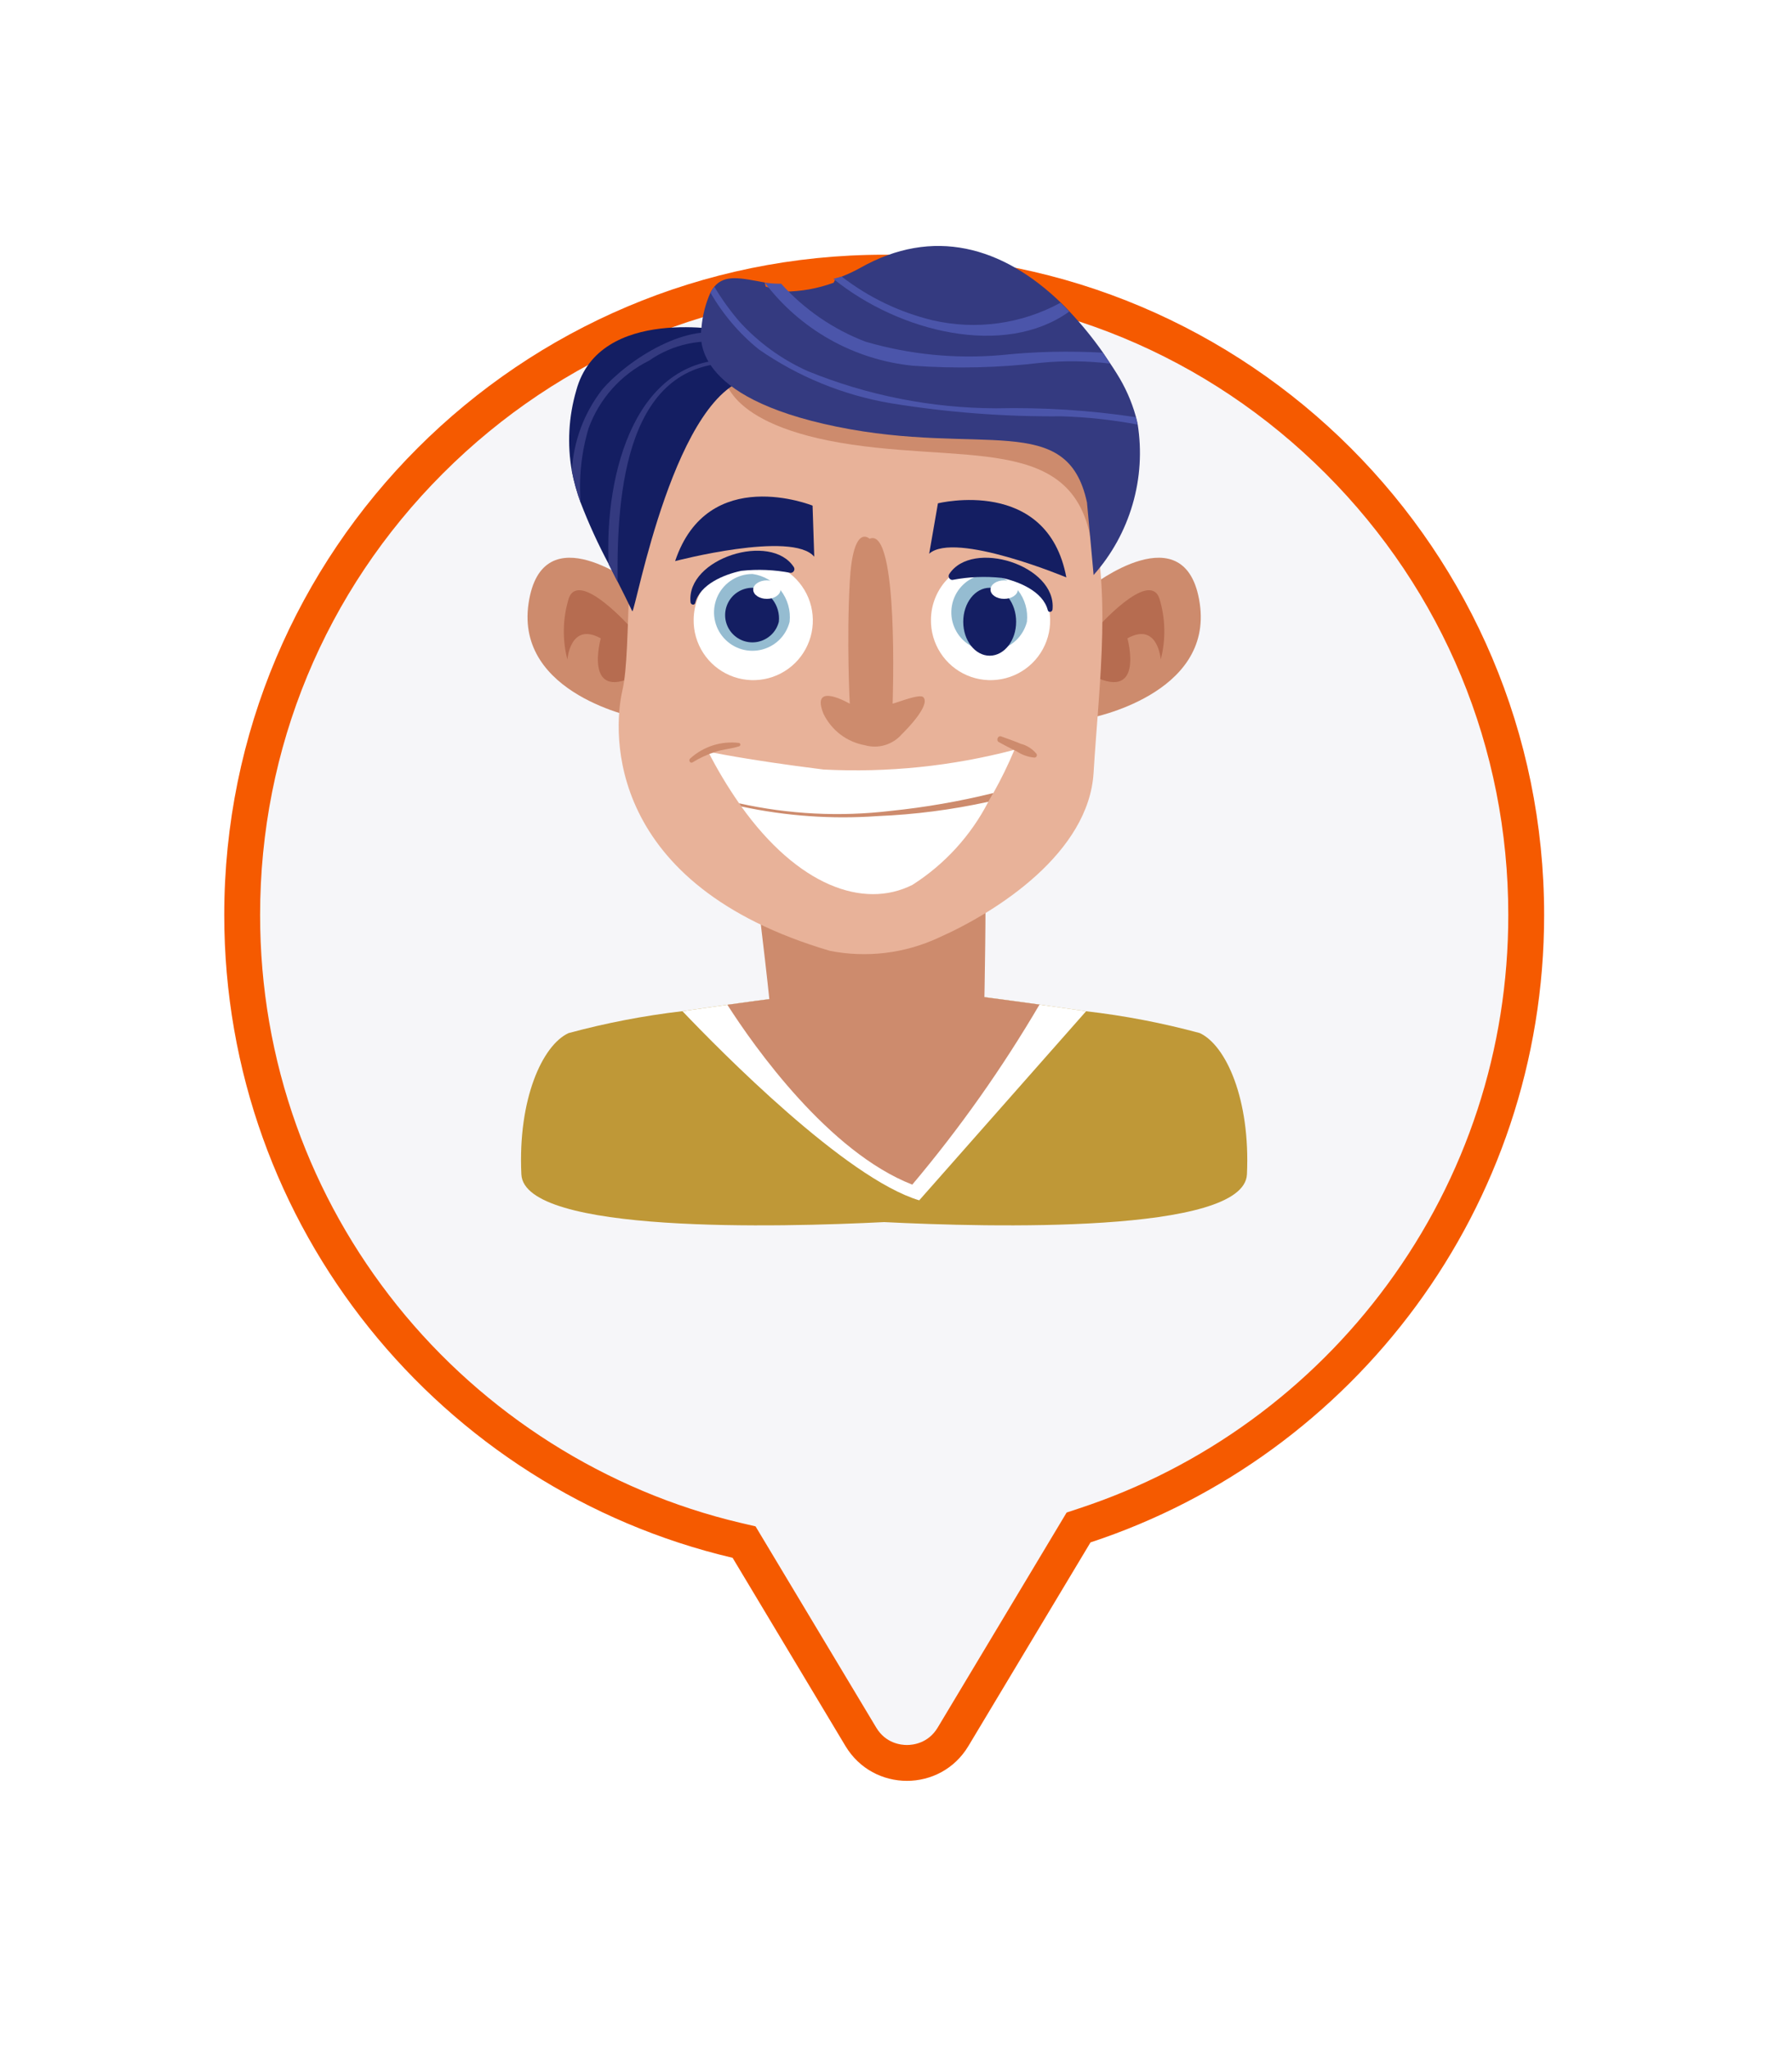 <svg width="35" height="40" viewBox="0 0 50 56" fill="none" xmlns="http://www.w3.org/2000/svg">
<g filter="url(#filter0_d)">
<path d="M25.305 43.591C24.773 43.591 24.293 43.319 24.019 42.863L20.87 37.614L20.761 37.432L20.555 37.384C16.692 36.476 13.188 34.261 10.69 31.146C9.442 29.591 8.47 27.854 7.801 25.985C7.108 24.051 6.757 22.019 6.757 19.945C6.757 15.16 8.62 10.662 12.004 7.279C15.387 3.895 19.886 2.032 24.67 2.032C29.455 2.032 33.954 3.895 37.337 7.279C40.721 10.662 42.584 15.16 42.584 19.945C42.584 23.793 41.383 27.46 39.109 30.55C38.015 32.038 36.703 33.343 35.211 34.431C33.701 35.532 32.039 36.385 30.271 36.966L30.094 37.024L29.998 37.184L26.591 42.863C26.318 43.319 25.837 43.591 25.305 43.591Z" fill="#F6F6F9"/>
<path d="M25.305 43.091C25.475 43.091 25.9 43.044 26.163 42.606L29.761 36.608L30.115 36.491C31.833 35.926 33.449 35.097 34.917 34.027C36.368 32.969 37.643 31.7 38.707 30.254C40.916 27.251 42.084 23.686 42.084 19.945C42.084 15.294 40.273 10.921 36.984 7.632C33.695 4.343 29.322 2.532 24.67 2.532C20.019 2.532 15.646 4.343 12.357 7.632C9.068 10.921 7.257 15.294 7.257 19.945C7.257 21.961 7.598 23.937 8.271 25.817C8.922 27.633 9.867 29.321 11.08 30.833C13.509 33.861 16.915 36.015 20.67 36.898L21.081 36.994L24.448 42.605C24.71 43.044 25.135 43.091 25.305 43.091ZM25.305 44.091C24.642 44.091 23.979 43.767 23.59 43.12L20.441 37.871C12.31 35.96 6.257 28.66 6.257 19.945C6.257 9.776 14.501 1.532 24.67 1.532C34.84 1.532 43.084 9.776 43.084 19.945C43.084 28.105 37.778 35.024 30.427 37.441L27.02 43.12C26.632 43.767 25.968 44.091 25.305 44.091Z" fill="#F55A00"/>
</g>
<path d="M34.792 32.177C34.714 33.842 27.586 33.655 24.67 33.509C21.755 33.655 14.625 33.842 14.547 32.177C14.447 30.084 15.132 28.577 15.862 28.239C16.905 27.957 17.968 27.752 19.042 27.627C19.469 27.565 19.897 27.503 20.294 27.448C21.408 27.292 22.288 27.181 22.288 27.181L24.67 27.442L27.05 27.181C27.05 27.181 27.909 27.29 29.003 27.442C29.414 27.501 29.858 27.563 30.303 27.629C31.375 27.752 32.436 27.956 33.477 28.238C34.208 28.58 34.889 30.084 34.792 32.177Z" fill="#BF9837"/>
<path d="M30.303 27.63L25.648 32.902C23.595 32.287 20.092 28.73 19.042 27.628C19.469 27.566 19.897 27.504 20.294 27.449C21.408 27.293 22.288 27.182 22.288 27.182L24.67 27.443L27.05 27.182C27.05 27.182 27.909 27.291 29.003 27.443C29.415 27.501 29.859 27.564 30.303 27.63Z" fill="white"/>
<path d="M29.004 27.443C27.965 29.214 26.778 30.894 25.454 32.464C23.121 31.554 21.045 28.624 20.295 27.449C21.409 27.293 22.289 27.182 22.289 27.182L24.671 27.443L27.051 27.182C27.051 27.182 27.91 27.291 29.004 27.443Z" fill="#CD8B6D"/>
<path d="M21.167 24.703C21.167 24.703 21.508 27.463 21.557 28.291C21.557 28.291 24.77 30.343 27.448 28.201C27.448 28.201 27.497 25.973 27.497 24.701L21.167 24.703Z" fill="#CD8B6D"/>
<path d="M30.447 15.778C30.447 15.778 33.097 13.702 33.475 16.254C33.853 18.806 30.408 19.454 30.408 19.454L30.447 15.778Z" fill="#CD8B6D"/>
<path d="M30.599 16.952C30.599 16.952 32.045 15.31 32.345 16.105C32.519 16.662 32.533 17.256 32.387 17.82C32.387 17.82 32.307 16.759 31.457 17.23C31.457 17.23 31.943 18.982 30.518 18.288C30.363 18.096 30.284 17.852 30.299 17.604C30.314 17.357 30.421 17.125 30.599 16.952V16.952Z" fill="#B66C50"/>
<path d="M17.776 15.778C17.776 15.778 15.126 13.702 14.748 16.254C14.37 18.806 17.814 19.454 17.814 19.454L17.776 15.778Z" fill="#CD8B6D"/>
<path d="M17.619 16.952C17.619 16.952 16.173 15.31 15.873 16.105C15.7 16.662 15.685 17.256 15.831 17.82C15.831 17.82 15.911 16.759 16.762 17.23C16.762 17.23 16.276 18.982 17.7 18.288C17.856 18.096 17.934 17.852 17.919 17.604C17.904 17.357 17.797 17.124 17.619 16.952V16.952Z" fill="#B66C50"/>
<path d="M21.779 9.488C21.779 9.488 18.837 8.844 18.102 11.603C17.367 14.362 17.642 17.487 17.366 18.682C17.09 19.877 16.907 24.106 23.158 25.945C24.183 26.146 25.245 26.017 26.192 25.577C27.847 24.842 30.379 23.2 30.513 20.977C30.664 18.487 31.065 15.645 30.329 13.438C29.593 11.231 26.192 6.638 21.779 9.488Z" fill="#E8B299"/>
<path d="M24.262 14.453C24.262 14.453 23.802 13.994 23.71 15.653C23.618 17.312 23.71 19.053 23.71 19.053C23.71 19.053 22.61 18.409 22.974 19.329C23.084 19.557 23.246 19.756 23.447 19.91C23.649 20.063 23.884 20.166 24.133 20.211C24.316 20.263 24.509 20.262 24.692 20.207C24.873 20.153 25.036 20.048 25.161 19.905C25.292 19.778 25.974 19.086 25.761 18.87C25.661 18.77 25.061 19.014 24.906 19.052C24.905 19.049 25.089 14.085 24.262 14.453Z" fill="#CD8B6D"/>
<path d="M26.17 13.465C26.17 13.465 29.225 12.704 29.753 15.531C29.753 15.531 26.642 14.231 25.926 14.87L26.17 13.465Z" fill="#141E62"/>
<path d="M22.672 13.529C22.672 13.529 19.753 12.351 18.837 15.076C18.837 15.076 22.099 14.22 22.719 14.953L22.672 13.529Z" fill="#141E62"/>
<path d="M30.907 12.016C30.225 10.993 27.307 9.776 27.307 9.776L20.199 9.825C20.199 9.825 20.099 11.285 23.753 11.825C27.407 12.365 30.512 11.47 30.516 15.47C30.512 15.465 31.588 13.037 30.907 12.016Z" fill="#CD8B6D"/>
<path d="M25.975 16.707C25.97 17.037 26.063 17.361 26.243 17.638C26.422 17.915 26.68 18.132 26.983 18.262C27.287 18.392 27.622 18.428 27.946 18.367C28.271 18.306 28.569 18.15 28.805 17.918C29.04 17.687 29.201 17.39 29.267 17.067C29.333 16.744 29.302 16.408 29.177 16.103C29.052 15.797 28.839 15.536 28.565 15.352C28.291 15.168 27.968 15.07 27.638 15.07C27.421 15.068 27.206 15.109 27.006 15.191C26.805 15.272 26.622 15.392 26.468 15.544C26.313 15.696 26.19 15.877 26.106 16.077C26.021 16.276 25.977 16.49 25.975 16.707V16.707Z" fill="white"/>
<path d="M28.653 16.768C28.604 16.963 28.501 17.139 28.357 17.278C28.212 17.417 28.032 17.513 27.835 17.554C27.639 17.596 27.435 17.581 27.247 17.512C27.058 17.443 26.893 17.323 26.77 17.165C26.647 17.006 26.57 16.817 26.549 16.617C26.529 16.418 26.564 16.217 26.652 16.036C26.74 15.856 26.877 15.704 27.047 15.598C27.217 15.492 27.414 15.435 27.614 15.435C27.927 15.479 28.21 15.642 28.404 15.891C28.598 16.14 28.687 16.454 28.653 16.768V16.768Z" fill="#95BCD1"/>
<path d="M27.614 17.714C28.022 17.714 28.352 17.29 28.352 16.767C28.352 16.244 28.022 15.82 27.614 15.82C27.207 15.82 26.876 16.244 26.876 16.767C26.876 17.29 27.207 17.714 27.614 17.714Z" fill="#141E62"/>
<path d="M28.399 15.871C28.399 16.013 28.228 16.129 28.018 16.129C27.808 16.129 27.637 16.014 27.637 15.871C27.637 15.728 27.807 15.613 28.018 15.613C28.229 15.613 28.399 15.729 28.399 15.871Z" fill="white"/>
<path d="M26.482 15.443C26.473 15.459 26.468 15.477 26.468 15.496C26.469 15.514 26.474 15.532 26.483 15.548C26.492 15.564 26.505 15.577 26.521 15.586C26.537 15.596 26.555 15.601 26.573 15.601C27.027 15.514 27.491 15.495 27.951 15.544C28.424 15.644 29.1 15.918 29.235 16.444C29.255 16.522 29.359 16.498 29.367 16.426C29.491 15.191 27.118 14.45 26.482 15.443Z" fill="#141E62"/>
<path d="M19.354 16.707C19.349 17.037 19.442 17.361 19.622 17.638C19.801 17.915 20.059 18.132 20.363 18.262C20.666 18.392 21.002 18.428 21.326 18.367C21.65 18.306 21.949 18.149 22.184 17.918C22.419 17.686 22.58 17.39 22.646 17.067C22.712 16.743 22.681 16.407 22.556 16.102C22.43 15.797 22.217 15.536 21.943 15.352C21.669 15.168 21.346 15.07 21.016 15.07C20.579 15.067 20.158 15.238 19.846 15.544C19.535 15.851 19.358 16.27 19.354 16.707V16.707Z" fill="white"/>
<path d="M22.032 16.768C21.983 16.963 21.881 17.14 21.736 17.279C21.591 17.418 21.41 17.513 21.214 17.554C21.017 17.595 20.813 17.581 20.625 17.512C20.436 17.442 20.271 17.322 20.148 17.163C20.025 17.005 19.949 16.815 19.928 16.615C19.908 16.416 19.944 16.214 20.032 16.034C20.121 15.854 20.258 15.702 20.428 15.597C20.599 15.491 20.796 15.435 20.996 15.435C21.308 15.479 21.591 15.643 21.784 15.892C21.977 16.141 22.066 16.455 22.032 16.768V16.768Z" fill="#95BCD1"/>
<path d="M21.731 16.767C21.697 16.905 21.624 17.031 21.521 17.13C21.418 17.228 21.29 17.296 21.15 17.326C21.011 17.355 20.866 17.345 20.732 17.296C20.598 17.247 20.481 17.161 20.393 17.049C20.306 16.936 20.251 16.802 20.236 16.66C20.222 16.518 20.247 16.375 20.31 16.247C20.372 16.119 20.469 16.011 20.59 15.936C20.711 15.86 20.851 15.82 20.993 15.82C21.215 15.851 21.416 15.967 21.554 16.144C21.692 16.321 21.755 16.544 21.731 16.767V16.767Z" fill="#141E62"/>
<path d="M21.778 15.871C21.778 16.013 21.607 16.129 21.397 16.129C21.187 16.129 21.016 16.014 21.016 15.871C21.016 15.728 21.186 15.613 21.397 15.613C21.608 15.613 21.778 15.729 21.778 15.871Z" fill="white"/>
<path d="M22.151 15.246C22.16 15.262 22.165 15.28 22.165 15.299C22.165 15.317 22.16 15.335 22.151 15.351C22.142 15.367 22.128 15.38 22.113 15.389C22.097 15.399 22.079 15.404 22.06 15.404C21.606 15.317 21.142 15.298 20.682 15.347C20.209 15.447 19.533 15.721 19.398 16.242C19.378 16.32 19.274 16.296 19.267 16.224C19.142 14.996 21.515 14.256 22.151 15.246Z" fill="#141E62"/>
<path d="M21.043 9.948C18.843 10.225 17.734 16.476 17.643 16.476C17.503 16.186 17.367 15.911 17.234 15.65C17.148 15.482 17.065 15.319 16.984 15.159C16.689 14.606 16.428 14.036 16.203 13.451C16.097 13.164 16.014 12.868 15.956 12.567C15.823 11.817 15.865 11.047 16.079 10.316C16.724 7.924 20.309 8.66 20.309 8.66L20.385 8.794L20.498 8.994L21.043 9.948Z" fill="#141E62"/>
<path d="M20.497 8.993C20.482 9.005 20.465 9.013 20.446 9.016C20.427 9.018 20.407 9.015 20.39 9.007C19.997 8.929 19.593 8.931 19.201 9.014C18.809 9.096 18.438 9.257 18.11 9.486C17.326 9.874 16.722 10.549 16.423 11.371C16.221 12.045 16.147 12.75 16.203 13.451C16.097 13.164 16.014 12.868 15.956 12.567C15.999 11.74 16.294 10.946 16.803 10.292C17.516 9.46 19.228 8.354 20.385 8.792C20.419 8.805 20.453 8.819 20.485 8.835C20.5 8.841 20.513 8.852 20.523 8.865C20.532 8.878 20.538 8.894 20.539 8.91C20.541 8.927 20.537 8.943 20.53 8.958C20.522 8.972 20.511 8.984 20.497 8.993Z" fill="#343A80"/>
<path d="M20.608 9.555C17.464 9.413 17.202 13.177 17.233 15.655C17.147 15.487 17.064 15.324 16.983 15.164C16.859 12.634 17.731 9.264 20.608 9.464C20.668 9.464 20.671 9.557 20.608 9.555Z" fill="#343A80"/>
<path d="M30.514 15.463L30.329 13.442C29.778 10.867 27.388 12.155 23.343 11.327C19.298 10.499 19.535 8.857 19.572 8.569C19.6 8.23 19.685 7.898 19.823 7.587C19.854 7.528 19.89 7.473 19.932 7.422C20.232 7.066 20.688 7.19 21.332 7.305C21.344 7.305 21.358 7.421 21.369 7.423C21.503 7.447 21.645 7.561 21.794 7.561H21.882C22.351 7.558 22.816 7.475 23.257 7.314C23.268 7.314 23.282 7.251 23.294 7.247C23.306 7.243 23.323 7.211 23.339 7.207L23.382 7.181L23.39 7.172C23.424 7.165 23.458 7.155 23.49 7.141L23.508 7.133C23.675 7.067 23.838 6.99 23.995 6.903C26.034 5.748 27.974 6.303 29.595 7.865C29.676 7.941 29.758 8.028 29.838 8.112C30.176 8.47 30.488 8.852 30.771 9.255C30.771 9.255 30.771 9.255 30.771 9.255C30.838 9.354 30.904 9.454 30.971 9.555C31.035 9.649 31.098 9.746 31.158 9.843C31.394 10.215 31.574 10.619 31.692 11.043C31.712 11.113 31.729 11.183 31.742 11.251C31.862 12 31.814 12.767 31.601 13.495C31.389 14.223 31.018 14.896 30.514 15.463V15.463Z" fill="#343A80"/>
<path d="M31.74 11.268C31.037 11.136 30.325 11.059 29.61 11.038C28.014 11.052 26.42 10.929 24.844 10.672C23.525 10.447 22.272 9.935 21.173 9.172C20.629 8.733 20.172 8.196 19.823 7.59C19.854 7.531 19.89 7.476 19.932 7.425C20.137 7.769 20.371 8.094 20.632 8.397C21.166 8.985 21.815 9.455 22.54 9.779C24.208 10.458 25.99 10.809 27.79 10.815C29.095 10.786 30.4 10.868 31.69 11.062C31.709 11.13 31.726 11.2 31.74 11.268Z" fill="#4B55AA"/>
<path d="M30.973 9.568C30.335 9.491 29.689 9.483 29.049 9.545C27.86 9.686 26.659 9.713 25.464 9.627C24.653 9.545 23.867 9.296 23.157 8.897C22.446 8.497 21.825 7.955 21.333 7.305C21.345 7.308 21.358 7.311 21.37 7.313C21.511 7.334 21.653 7.343 21.795 7.34C22.442 8.059 23.25 8.614 24.153 8.958C25.377 9.315 26.656 9.442 27.925 9.332C28.87 9.232 29.821 9.21 30.769 9.264C30.835 9.364 30.903 9.465 30.973 9.568Z" fill="#4B55AA"/>
<path d="M29.83 8.12C28.03 9.409 25.101 8.7 23.253 7.205L23.377 7.17H23.385L23.485 7.142C24.234 7.721 25.097 8.136 26.017 8.359C27.227 8.64 28.498 8.466 29.589 7.872C29.671 7.948 29.752 8.035 29.832 8.119L29.83 8.12Z" fill="#4B55AA"/>
<path d="M28.305 20.338C28.132 20.75 27.936 21.153 27.717 21.543C27.672 21.623 27.625 21.703 27.576 21.787C27.087 22.734 26.356 23.534 25.456 24.106C24.081 24.794 22.256 24.118 20.679 21.913C20.66 21.884 20.638 21.855 20.619 21.825C20.3 21.366 20.012 20.886 19.758 20.388C19.758 20.388 20.769 20.612 22.975 20.888C24.77 20.981 26.568 20.795 28.305 20.338V20.338Z" fill="white"/>
<path d="M27.719 21.543C27.674 21.623 27.627 21.703 27.578 21.787C26.561 22.01 25.527 22.144 24.486 22.187C23.212 22.278 21.93 22.187 20.681 21.918C20.661 21.889 20.64 21.86 20.621 21.83C22.009 22.138 23.438 22.21 24.849 22.042C25.817 21.943 26.776 21.776 27.719 21.543V21.543Z" fill="#CD8B6D"/>
<path d="M20.622 20.147C20.378 20.117 20.13 20.139 19.895 20.214C19.661 20.288 19.445 20.412 19.262 20.577C19.198 20.625 19.256 20.733 19.327 20.687C19.519 20.568 19.725 20.472 19.94 20.401C20.163 20.322 20.399 20.314 20.622 20.241C20.632 20.238 20.641 20.232 20.648 20.224C20.654 20.215 20.657 20.205 20.657 20.194C20.657 20.183 20.654 20.173 20.648 20.165C20.641 20.156 20.632 20.15 20.622 20.147V20.147Z" fill="#CD8B6D"/>
<path d="M28.921 20.452C28.808 20.313 28.653 20.214 28.479 20.17C28.301 20.094 28.117 20.032 27.936 19.965C27.843 19.93 27.784 20.077 27.869 20.124C28.03 20.212 28.192 20.298 28.359 20.376C28.508 20.477 28.68 20.538 28.859 20.556C28.872 20.556 28.884 20.554 28.895 20.548C28.906 20.542 28.915 20.533 28.921 20.522C28.927 20.512 28.931 20.5 28.931 20.487C28.931 20.475 28.927 20.463 28.921 20.452V20.452Z" fill="#CD8B6D"/>
<defs>
<filter id="filter0_d" x="0.257" y="0.532" width="48.827" height="54.559" filterUnits="userSpaceOnUse" color-interpolation-filters="sRGB">
<feFlood flood-opacity="0" result="BackgroundImageFix"/>
<feColorMatrix in="SourceAlpha" type="matrix" values="0 0 0 0 0 0 0 0 0 0 0 0 0 0 0 0 0 0 127 0" result="hardAlpha"/>
<feOffset dy="5"/>
<feGaussianBlur stdDeviation="3"/>
<feColorMatrix type="matrix" values="0 0 0 0 0 0 0 0 0 0 0 0 0 0 0 0 0 0 0.161 0"/>
<feBlend mode="normal" in2="BackgroundImageFix" result="effect1_dropShadow"/>
<feBlend mode="normal" in="SourceGraphic" in2="effect1_dropShadow" result="shape"/>
</filter>
</defs>
</svg>
